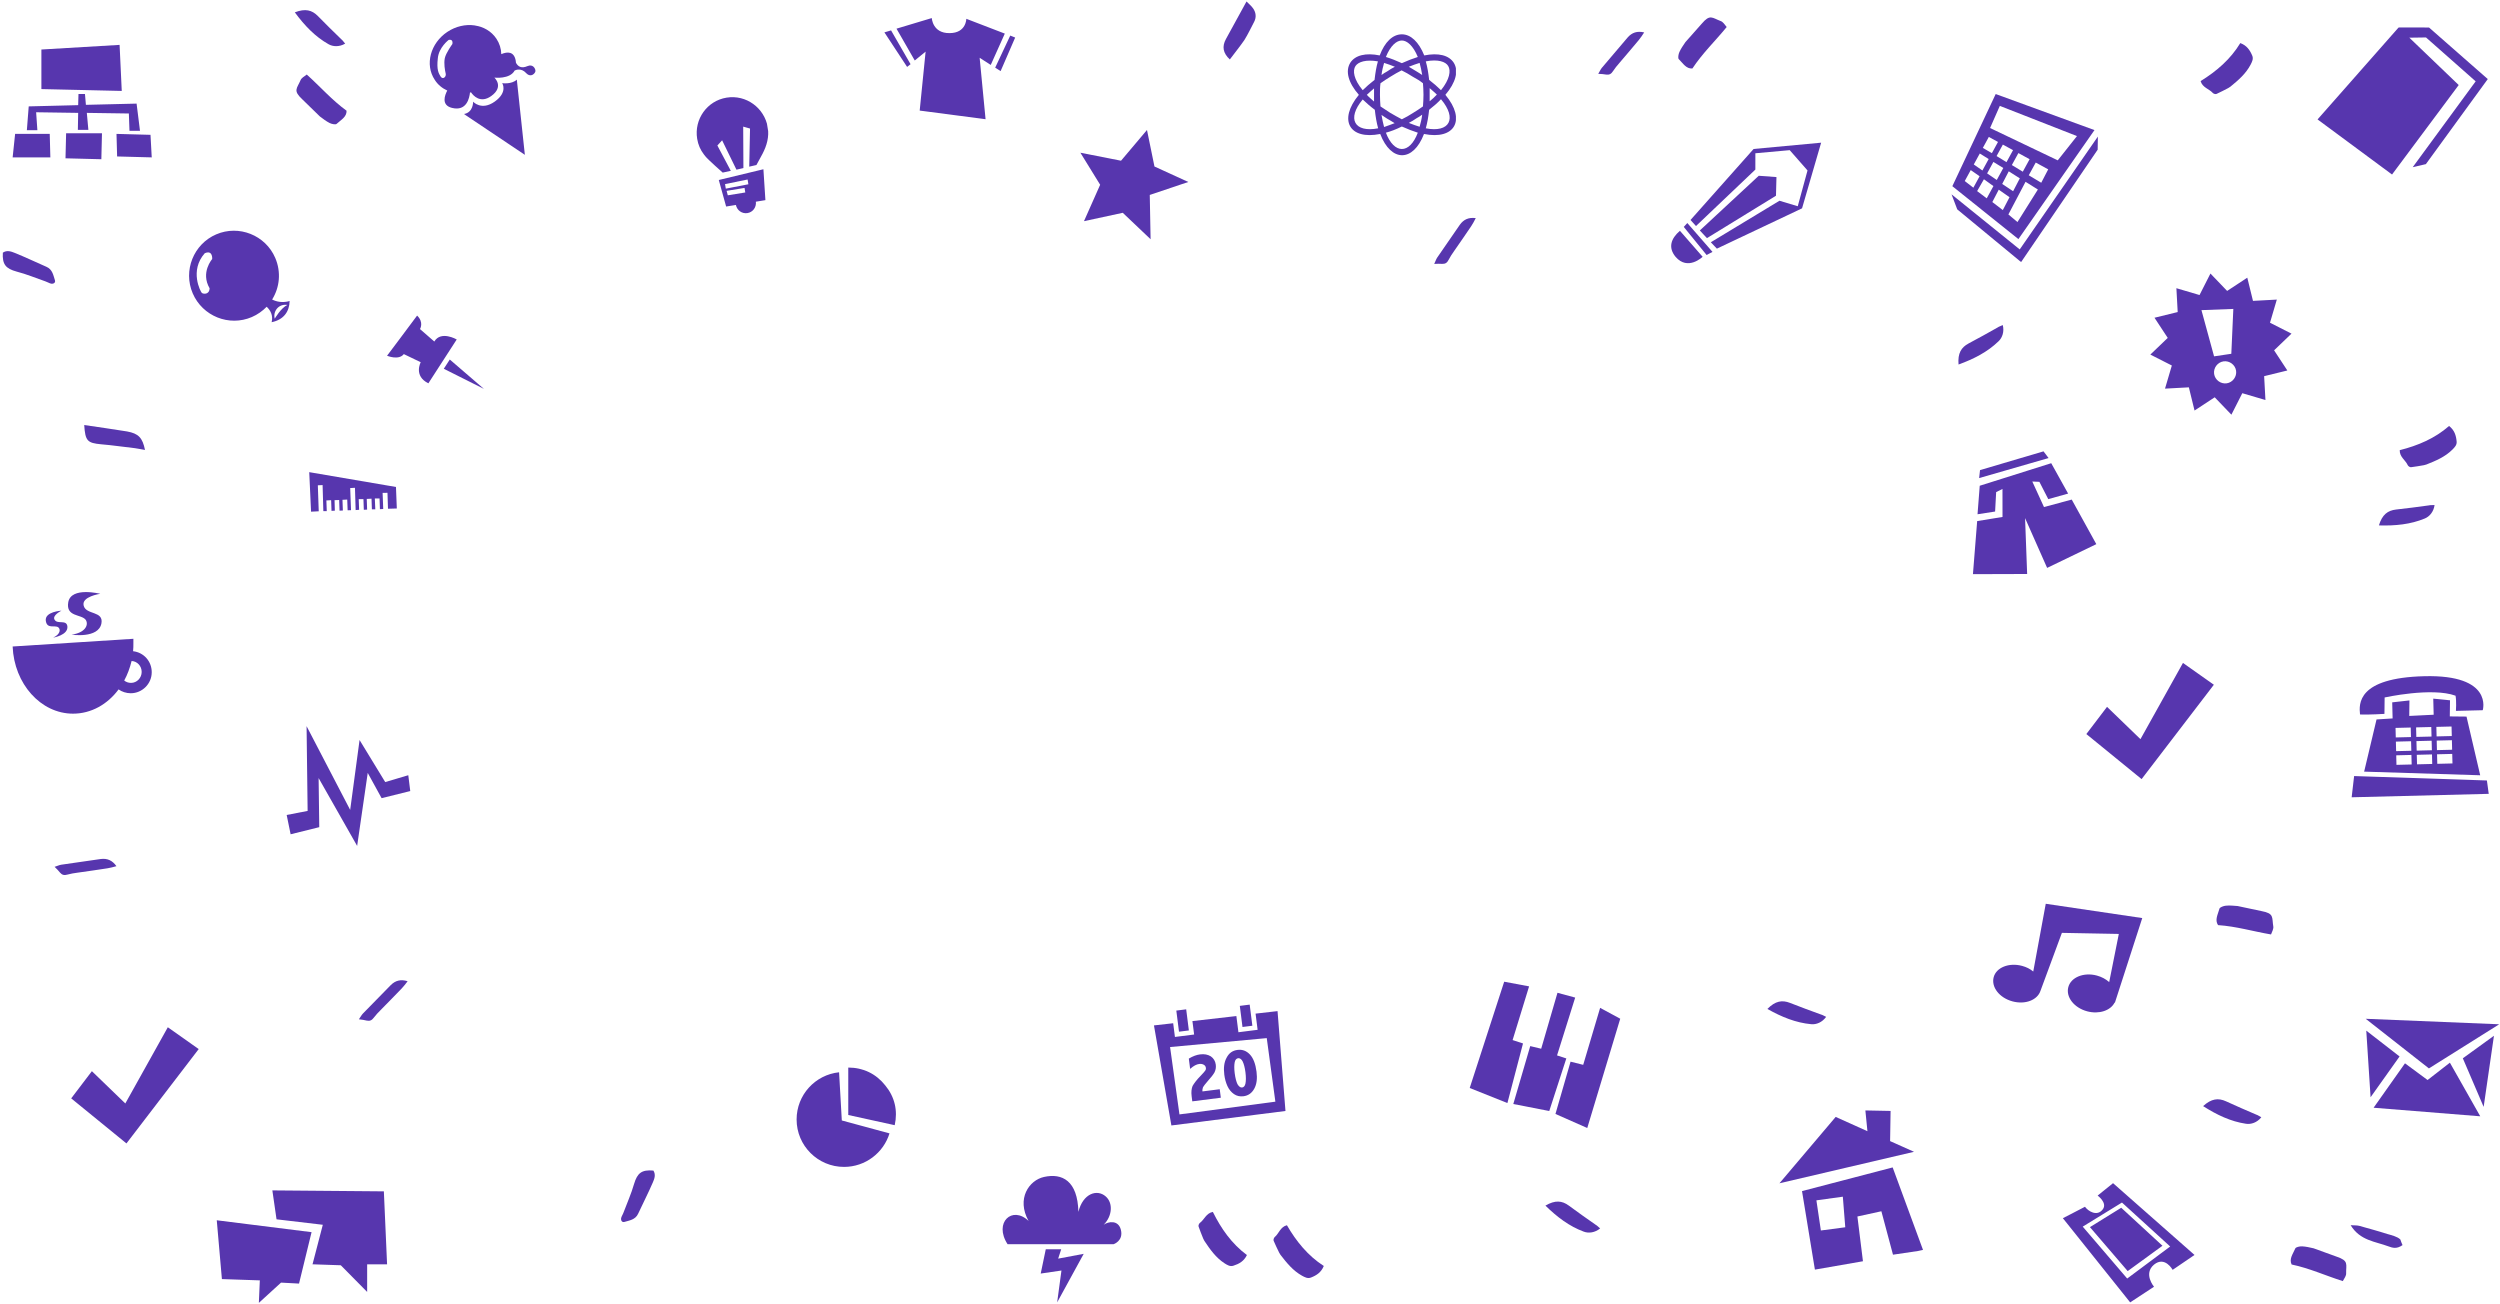 <svg width="1384" height="722" viewBox="0 0 1384 722" fill="none" xmlns="http://www.w3.org/2000/svg">
<path d="M664.327 676.945C663.789 677.3 663.302 678.454 663.54 679.04C664.328 681.314 665.232 683.54 666.137 685.767C666.328 686.235 666.636 686.656 666.778 687.008C669.929 691.735 673.149 696.298 677.959 699.395C679.42 700.302 680.929 701.327 682.853 700.682C685.995 699.678 688.666 698.183 690.292 694.792C681.87 688.52 676.046 680.238 671.437 670.915C667.752 671.593 666.738 675.146 664.327 676.945ZM665.448 680.039C665.496 680.156 665.544 680.273 665.544 680.273C665.544 680.273 665.496 680.156 665.448 680.039Z" fill="#5736AE"/>
<path d="M1224.94 51.398C1225.34 51.901 1226.54 52.276 1227.1 51.983C1229.29 50.982 1231.42 49.87 1233.55 48.757C1234 48.523 1234.39 48.176 1234.72 48C1239.13 44.414 1243.36 40.775 1245.99 35.692C1246.75 34.15 1247.63 32.55 1246.8 30.697C1245.51 27.664 1243.76 25.148 1240.23 23.852C1234.79 32.833 1227.1 39.42 1218.26 44.895C1219.29 48.499 1222.92 49.17 1224.94 51.398ZM1227.91 49.988C1228.02 49.929 1228.14 49.871 1228.14 49.871C1228.14 49.871 1228.02 49.929 1227.91 49.988Z" fill="#5736AE"/>
<path d="M1332.88 257.43C1333.11 258.031 1334.13 258.751 1334.76 258.642C1337.15 258.353 1339.51 257.939 1341.88 257.525C1342.38 257.438 1342.86 257.226 1343.23 257.16C1348.52 255.08 1353.66 252.897 1357.7 248.85C1358.9 247.613 1360.22 246.355 1359.99 244.339C1359.68 241.054 1358.78 238.128 1355.81 235.822C1347.9 242.729 1338.57 246.672 1328.49 249.206C1328.37 252.951 1331.63 254.694 1332.88 257.43ZM1336.14 256.988C1336.26 256.966 1336.39 256.944 1336.39 256.944C1336.39 256.944 1336.26 256.966 1336.14 256.988Z" fill="#5736AE"/>
<path d="M855.544 667.427C862.041 673.783 868.787 678.892 876.762 681.835C879.458 682.861 882.932 682.439 885.836 680.055C884.777 679.188 884.209 678.497 883.364 678.033C878.371 674.494 873.366 671.08 868.512 667.427C864.716 664.64 860.939 664.27 855.544 667.427Z" fill="#5736AE"/>
<path d="M1084.25 201.797C1092.79 198.692 1100.31 194.824 1106.42 188.908C1108.51 186.922 1109.64 183.608 1108.74 179.958C1107.5 180.538 1106.64 180.751 1105.85 181.311C1100.5 184.279 1095.25 187.313 1089.86 190.107C1085.7 192.322 1083.74 195.567 1084.25 201.797Z" fill="#5736AE"/>
<path d="M1219.64 612.338C1227.3 617.234 1234.95 620.86 1243.35 622.113C1246.2 622.568 1249.52 621.446 1251.87 618.52C1250.66 617.888 1249.96 617.327 1249.04 617.045C1243.43 614.598 1237.84 612.278 1232.34 609.692C1228.05 607.738 1224.28 608.146 1219.64 612.338Z" fill="#5736AE"/>
<path d="M1316.96 290.87C1326.04 291.133 1334.47 290.31 1342.32 287.061C1345 285.986 1347.26 283.319 1347.78 279.598C1346.41 279.68 1345.53 279.557 1344.59 279.789C1338.52 280.576 1332.53 281.464 1326.49 282.073C1321.81 282.6 1318.78 284.891 1316.96 290.87Z" fill="#5736AE"/>
<path d="M198.684 564.279C200.439 564.521 201.77 564.641 203.043 565.007C204.768 565.371 205.872 564.824 206.933 563.381C208.071 561.885 209.382 560.476 210.741 559.138C214.616 555.158 218.616 551.195 222.442 547.145C223.569 545.966 224.522 544.698 225.66 543.202C221.922 542.052 218.973 542.726 216.333 545.35C211.176 550.616 206.02 555.881 200.864 561.147C200.077 561.992 199.559 563.065 198.684 564.279Z" fill="#5736AE"/>
<path d="M1321.64 683.142C1316.51 681.486 1311.3 680.12 1306.18 678.65C1304.95 678.323 1303.56 678.389 1301.32 678.273C1306.52 686.843 1315.01 687.271 1322.26 689.993C1324.45 690.771 1326.74 691.631 1330.04 689.288C1329.71 688.484 1329.17 687.33 1328.82 686.154C1327.03 684.488 1323.92 683.816 1321.64 683.142Z" fill="#5736AE"/>
<path d="M978.426 558.554C986.344 563.016 994.181 566.209 1002.65 566.991C1005.52 567.286 1008.76 565.981 1010.95 562.928C1009.7 562.364 1008.98 561.843 1008.04 561.613C1002.3 559.484 996.587 557.479 990.954 555.204C986.567 553.492 982.822 554.111 978.426 558.554Z" fill="#5736AE"/>
<path d="M163.209 6.837C168.604 14.151 174.444 20.275 181.845 24.457C184.342 25.902 187.839 26.042 191.087 24.153C190.18 23.128 189.73 22.355 188.971 21.762C184.61 17.468 180.216 13.297 176.009 8.914C172.709 5.555 169.04 4.584 163.209 6.837Z" fill="#5736AE"/>
<path d="M884.795 40.871C886.564 40.988 887.9 41.014 889.195 41.289C890.943 41.532 892.005 40.908 892.961 39.394C893.99 37.822 895.199 36.325 896.46 34.894C900.044 30.652 903.753 26.418 907.284 22.109C908.324 20.853 909.186 19.522 910.215 17.95C906.404 17.065 903.51 17.946 901.062 20.749C896.291 26.364 891.52 31.978 886.749 37.593C886.024 38.491 885.583 39.598 884.795 40.871Z" fill="#5736AE"/>
<path d="M30.422 155.184C29.51 152.409 29.08 149.153 25.709 147.706C19.797 145.146 14.068 142.369 8.09 139.975C6.097 139.177 3.822 138.362 1.579 139.873C1.195 146.369 3.153 148.696 9.232 150.359C14.646 151.757 19.843 153.935 25.174 155.781C26.287 156.13 27.266 156.811 28.329 157.044C29.791 157.244 30.804 156.397 30.422 155.184Z" fill="#5736AE"/>
<path d="M182.422 68.066C183.541 68.668 185.819 69.136 186.349 68.577C188.746 66.378 191.983 64.746 191.861 61.306C183.683 55.335 177.336 48.004 169.829 41.264C169.019 41.786 168.385 42.274 167.751 42.762C167.293 43.216 166.729 43.599 166.48 44.194C164.349 49.166 162.063 50.067 167.405 55.042C170.651 58.146 173.827 61.355 177.073 64.46C178.89 65.837 180.602 67.144 182.422 68.066Z" fill="#5736AE"/>
<path d="M929.714 28.806C929.165 29.952 928.805 32.25 929.388 32.752C931.698 35.043 933.481 38.199 936.911 37.915C942.49 29.465 949.513 22.78 955.892 14.963C955.332 14.179 954.815 13.568 954.297 12.958C953.822 12.521 953.413 11.976 952.807 11.756C947.74 9.861 946.732 7.621 942.015 13.191C939.067 16.58 936.011 19.904 933.064 23.293C931.773 25.173 930.548 26.945 929.714 28.806Z" fill="#5736AE"/>
<path d="M1232.28 501.385C1231.01 501.474 1228.83 502.296 1228.69 503.051C1227.83 506.19 1225.97 509.3 1227.91 512.142C1238.01 512.82 1247.3 515.625 1257.24 517.311C1257.65 516.437 1257.92 515.685 1258.2 514.934C1258.34 514.305 1258.62 513.68 1258.51 513.044C1257.65 507.703 1259.1 505.72 1251.93 504.369C1247.53 503.48 1243.13 502.464 1238.73 501.575C1236.45 501.381 1234.31 501.191 1232.28 501.385Z" fill="#5736AE"/>
<path d="M1274.47 689.982C1273.2 689.894 1270.93 690.406 1270.68 691.133C1269.4 694.124 1267.12 696.944 1268.65 700.028C1278.56 702.103 1287.36 706.171 1296.98 709.222C1297.5 708.413 1297.88 707.707 1298.25 707.001C1298.48 706.399 1298.84 705.818 1298.82 705.173C1298.72 699.764 1300.43 698.003 1293.51 695.668C1289.28 694.176 1285.06 692.559 1280.82 691.066C1278.6 690.559 1276.5 690.073 1274.47 689.982Z" fill="#5736AE"/>
<path d="M694.307 12.067C695.623 9.519 695.296 6.931 693.744 4.684C692.794 3.288 691.419 2.194 690.07 0.818C686.172 7.898 682.465 14.769 678.639 21.686C676.438 25.8 677.014 29.377 680.832 32.916C683.688 29.09 686.446 25.711 688.876 22.187C690.881 18.965 692.512 15.48 694.307 12.067Z" fill="#5736AE"/>
<path d="M30.229 479.875C31.477 481.133 32.462 482.036 33.25 483.1C34.4 484.437 35.609 484.673 37.328 484.17C39.141 483.673 41.038 483.35 42.931 483.112C48.426 482.302 54.01 481.583 59.51 480.689C61.121 480.436 62.648 480.008 64.461 479.51C62.189 476.326 59.437 475.071 55.745 475.553C48.451 476.605 41.157 477.658 33.863 478.71C32.725 478.904 31.662 479.442 30.229 479.875Z" fill="#5736AE"/>
<path d="M70.345 238.85C62.639 237.6 54.851 236.508 46.624 235.291C47.202 244.141 48.35 245.235 56.022 245.965C62.297 246.478 68.446 247.431 74.639 248.104C76.436 248.325 78.311 248.787 80.268 249.09C78.905 242.352 76.692 240.005 70.345 238.85Z" fill="#5736AE"/>
<path d="M345.665 676.46C348.462 675.619 351.728 675.273 353.261 671.94C355.972 666.096 358.894 660.44 361.44 654.525C362.289 652.553 363.162 650.3 361.708 648.019C355.225 647.468 352.849 649.366 351.03 655.4C349.495 660.776 347.185 665.916 345.203 671.198C344.825 672.301 344.119 673.263 343.859 674.319C343.622 675.775 344.443 676.81 345.665 676.46Z" fill="#5736AE"/>
<path d="M705.746 684.78C705.232 685.171 704.824 686.355 705.101 686.924C706.039 689.14 707.091 691.3 708.143 693.461C708.365 693.916 708.7 694.316 708.866 694.657C712.326 699.162 715.845 703.498 720.852 706.266C722.371 707.073 723.945 707.995 725.821 707.222C728.89 706.01 731.454 704.339 732.849 700.846C724.026 695.154 717.659 687.28 712.435 678.287C708.804 679.211 708.03 682.824 705.746 684.78ZM707.072 687.793C707.127 687.906 707.183 688.02 707.183 688.02C707.183 688.02 707.127 687.906 707.072 687.793Z" fill="#5736AE"/>
<g clip-path="url(#clip0_226_4051)">
<path fill-rule="evenodd" clip-rule="evenodd" d="M600.092 122.441L621.562 117.808L636.97 132.442L636.51 107.922L657.834 100.74L639.107 92.177L634.971 71.958L620.6 88.971L598.102 84.543L609.043 102.286L600.092 122.441Z" fill="#5736AE"/>
</g>
<g clip-path="url(#clip1_226_4051)">
<path fill-rule="evenodd" clip-rule="evenodd" d="M385.951 76.825C386.483 80.092 387.727 82.986 389.685 85.506L390.498 86.534C391.81 88.256 400.091 95.552 400.091 95.552L404.575 94.565L397.136 80.553L399.764 77.674L407.696 93.929L411.552 93.044L411.432 70.1L415.217 71.162L414.778 92.261L418.759 91.355L422.133 85.131C424.495 80.618 425.896 75.746 425.037 70.468C423.154 59.68 413.051 52.293 402.243 54.051C391.435 55.808 384.193 66.016 385.951 76.825ZM401.985 114.337L407.39 113.458C408.006 116.454 410.782 118.453 413.798 117.963C416.815 117.472 418.814 114.696 418.449 111.659L423.728 110.801L422.623 93.694L397.919 99.647L401.985 114.337ZM401.385 101.921L413.871 99.374L414.3 102.014L401.794 104.435L401.385 101.921ZM402.25 105.651L412.178 104.036L412.587 106.55L402.91 108.123L402.25 105.651Z" fill="#5736AE"/>
</g>
<g clip-path="url(#clip2_226_4051)">
<path fill-rule="evenodd" clip-rule="evenodd" d="M237.147 212.201L252.84 187.932C252.84 187.932 244.087 182.868 240.43 189.077C236.161 185.365 232.511 182.17 232.511 182.17C232.511 182.17 234.816 178.421 230.908 174.704C226.826 180.281 214.272 196.933 214.272 196.933C214.272 196.933 220.718 199.672 223.551 196.026L232.907 200.527C232.907 200.527 228.825 208.129 237.147 212.201ZM245.689 204.148L267.896 215.293L249.001 199.026L245.689 204.148Z" fill="#5736AE"/>
</g>
<g clip-path="url(#clip3_226_4051)">
<path fill-rule="evenodd" clip-rule="evenodd" d="M441 619.737C441 634.312 452.825 646 467.263 646C479.088 646 489.125 638.162 492.425 627.438L466.025 620.287L464.513 593.612C451.312 594.987 441 606.125 441 619.737ZM469.6 617.263L495.312 622.9C497.1 614.788 495.312 607.225 490.088 600.9C485 594.438 477.85 591 469.6 591V617.263Z" fill="#5736AE"/>
</g>
<g clip-path="url(#clip4_226_4051)">
<path fill-rule="evenodd" clip-rule="evenodd" d="M776.063 19C771.074 19 766.655 23.134 763.803 30.689C756.106 29.121 750.261 30.547 747.552 34.681C744.701 39.243 746.269 45.657 752.257 52.5C740.71 66.47 746.982 77.589 764.089 74.168C770.076 89.849 782.335 89.849 788.323 74.168C805.286 77.589 811.844 66.47 800.155 52.5C805.999 45.657 807.567 39.243 804.859 34.823C802.15 30.547 796.306 29.121 788.465 30.689C785.472 23.277 781.052 19 776.063 19ZM762.806 33.968C761.95 36.962 761.38 40.383 760.952 44.232C758.386 46.228 756.248 48.081 754.395 49.934C749.406 43.947 748.693 39.1 750.403 36.534C751.972 34.253 756.106 32.828 762.806 33.968ZM760.667 48.936C760.667 50.077 760.667 51.36 760.667 52.5C760.667 53.783 760.667 54.923 760.667 56.206C759.242 54.923 757.816 53.783 756.676 52.5C757.959 51.36 759.242 50.077 760.667 48.936ZM761.095 60.768C761.523 64.617 762.093 68.038 762.948 71.032C749.833 73.598 745.414 65.757 754.395 55.066C756.391 56.919 758.529 58.915 761.095 60.768ZM789.32 71.032C790.176 68.038 790.746 64.617 791.174 60.768C793.74 58.772 795.878 56.919 797.731 54.923C806.855 65.757 802.435 73.598 789.32 71.032ZM791.459 56.064C791.459 54.923 791.459 53.64 791.459 52.5C791.459 51.217 791.459 50.077 791.459 48.794C792.884 50.077 794.31 51.217 795.45 52.357C794.31 53.64 792.884 54.923 791.459 56.064ZM791.174 44.232C790.746 40.383 790.176 36.962 789.32 33.968C796.02 32.685 800.297 34.111 801.723 36.534C803.291 39.1 802.578 43.947 797.731 49.934C795.878 48.081 793.597 46.085 791.174 44.232ZM776.063 22.421C778.914 22.421 782.335 25.272 784.901 31.545C782.193 32.4 779.199 33.54 776.063 34.966C772.927 33.54 770.076 32.4 767.225 31.545C769.791 25.13 773.212 22.421 776.063 22.421ZM785.899 34.823C786.469 36.819 786.897 38.957 787.325 41.523C786.327 40.811 785.329 40.24 784.189 39.528C782.763 38.672 781.338 37.817 779.912 36.962C782.05 36.106 784.046 35.394 785.899 34.823ZM787.752 46.085C787.895 48.081 788.038 50.219 788.038 52.5C788.038 54.781 787.895 56.919 787.752 58.915C786.042 60.055 784.331 61.338 782.335 62.479C780.197 63.904 778.059 65.045 776.063 66.043C774.067 65.045 771.929 63.762 769.648 62.479C767.652 61.196 765.942 60.055 764.231 58.915C764.089 56.919 763.946 54.781 763.946 52.5C763.946 50.219 763.946 48.081 764.231 46.085C765.942 44.945 767.652 43.662 769.648 42.521C771.929 41.096 773.925 39.955 775.92 38.957C777.916 39.955 780.055 41.096 782.193 42.521C784.331 43.662 786.184 44.802 787.752 46.085ZM787.325 63.477C787.04 65.9 786.469 68.181 785.899 70.177C784.046 69.606 782.05 68.894 779.912 68.038C781.338 67.326 782.763 66.47 784.189 65.472C785.329 64.902 786.327 64.189 787.325 63.477ZM784.901 73.455C780.34 85.572 771.786 85.43 767.225 73.455C769.933 72.743 772.927 71.602 776.063 70.034C779.199 71.46 782.193 72.6 784.901 73.455ZM766.227 70.319C765.657 68.323 765.229 66.043 764.801 63.619C765.799 64.332 766.797 64.902 767.795 65.615C769.22 66.47 770.789 67.326 772.072 68.181C770.076 68.894 768.08 69.749 766.227 70.319ZM764.801 41.523C765.086 39.1 765.657 36.819 766.227 34.823C768.08 35.394 770.076 36.106 772.214 36.962C770.789 37.675 769.363 38.53 767.938 39.528C766.797 40.098 765.799 40.811 764.801 41.523Z" fill="#5736AE"/>
</g>
<g clip-path="url(#clip5_226_4051)">
<path fill-rule="evenodd" clip-rule="evenodd" d="M1080.82 103.066L1117.39 132.371L1159.5 72.016L1104.82 52.058L1080.82 103.066ZM1107.1 58.616L1149.81 75.336L1139.18 88.766L1101.7 70.867L1107.1 58.616ZM1126.98 89.981L1133.89 93.756L1130.03 101.171L1123.13 97.037L1126.98 89.981ZM1117.38 84.743L1123.59 88.132L1119.82 95.047L1113.76 91.375L1117.38 84.743ZM1108.78 80.044L1114.42 83.125L1110.8 89.757L1105.31 86.394L1108.78 80.044ZM1101.01 75.807L1106.09 78.58L1102.7 84.789L1097.7 81.875L1101.01 75.807ZM1096.01 84.979L1100.93 88.035L1097.47 94.385L1092.69 91.047L1096.01 84.979ZM1103.54 89.64L1109.03 93.003L1105.41 99.635L1100.07 95.99L1103.54 89.64ZM1112.05 94.839L1118.17 98.729L1114.46 105.862L1108.42 101.831L1112.05 94.839ZM1091 94.152L1095.91 97.567L1092.45 103.917L1087.69 100.22L1091 94.152ZM1098.3 99.235L1103.56 103.022L1099.86 109.796L1094.54 105.791L1098.3 99.235ZM1106.51 104.999L1112.47 109.171L1108.76 116.304L1102.95 111.85L1106.51 104.999ZM1121.34 100.642L1128.17 104.917L1116.87 122.928L1111.84 118.717L1121.34 100.642ZM1161.38 75.609L1118.12 138.081L1080.37 107.582L1083.52 115.898L1118.88 145.087L1161.27 82.871L1161.38 75.609Z" fill="#5736AE"/>
</g>
<g clip-path="url(#clip6_226_4051)">
<path fill-rule="evenodd" clip-rule="evenodd" d="M158.704 451.175L170.302 448.919L169.719 401.993L193.857 448.371L199.057 409.673L213.254 432.957L226.029 429.163L227.115 437.933L211.258 441.869L203.577 427.878L197.713 468.3L176.385 430.732L176.744 457.919L160.888 461.855L158.704 451.175Z" fill="#5736AE"/>
</g>
<g clip-path="url(#clip7_226_4051)">
<path fill-rule="evenodd" clip-rule="evenodd" d="M106.691 162.403C112.146 175.076 126.844 180.929 139.403 175.524C142.599 174.148 145.387 172.136 147.636 169.815C149.695 171.77 151.316 174.591 150.375 178.379C157.081 176.982 160.175 172.537 160.345 166.645C156.495 167.761 153.083 167.064 150.649 165.811C154.817 159.146 155.751 150.625 152.36 142.747C146.955 130.188 132.257 124.335 119.698 129.741C107.139 135.146 101.286 149.844 106.691 162.403ZM117.466 143.421C117.466 143.421 110.917 150.841 116.039 159.597C115.881 163.319 112.404 162.786 111.718 162.134C111.031 161.482 104.795 149.822 113.365 140.179C117.932 138.214 117.466 143.421 117.466 143.421ZM152.102 176.418C151.035 172.682 153.917 168.059 159.108 168.802C155.504 170.488 152.102 176.418 152.102 176.418Z" fill="#5736AE"/>
</g>
<g clip-path="url(#clip8_226_4051)">
<path fill-rule="evenodd" clip-rule="evenodd" d="M515.834 10L496.302 15.873L506.409 33.493L512.419 28.576L509.141 61.219L545.609 66L542.331 31.99L548.478 35.951L556.263 18.605L534.956 10.41C534.956 10.41 534.956 18.332 525.668 18.332C516.244 18.468 515.834 10 515.834 10ZM493.297 16.829L489.609 17.922L502.175 37.044L504.087 35.541L493.297 16.829ZM550.936 37.454L553.941 39.366L562 20.79L559.268 19.698L550.936 37.454Z" fill="#5736AE"/>
</g>
<g clip-path="url(#clip9_226_4051)">
<path fill-rule="evenodd" clip-rule="evenodd" d="M219.677 281.497L219.208 269.586L171.195 261.384L172.202 283.266L176.451 283.05L175.951 268.67L178.589 268.532L179.005 282.966L180.892 282.95L180.684 277.037L183.322 276.899L183.53 282.812L185.363 282.712L185.209 276.883L187.763 276.799L187.971 282.712L189.804 282.612L189.596 276.699L192.234 276.56L192.442 282.474L194.329 282.458L193.868 270.187L196.506 270.048L196.883 282.374L198.8 282.22L198.593 276.307L201.2 276.306L201.408 282.22L203.241 282.12L203.033 276.207L205.672 276.068L205.879 281.982L207.766 281.966L207.505 275.968L210.112 275.968L210.32 281.881L212.153 281.782L211.815 272.869L214.507 272.816L214.791 281.643L219.677 281.497Z" fill="#5736AE"/>
</g>
<g clip-path="url(#clip10_226_4051)">
<path fill-rule="evenodd" clip-rule="evenodd" d="M651.209 559.458L652.692 571.148L658.157 570.455L656.674 558.765L651.209 559.458ZM686.359 556.85L687.842 568.54L693.308 567.847L691.825 556.156L686.359 556.85ZM658.994 591.638C660.794 590.021 662.387 589.202 663.905 589.009C664.968 588.874 665.765 589.082 666.431 589.46C667.096 589.838 667.476 590.407 667.573 591.166C667.65 591.774 667.556 592.248 667.158 592.762C666.76 593.275 666.097 594.13 664.866 595.366C662.403 597.839 660.964 599.872 660.207 601.203C659.621 602.665 659.397 604.545 659.686 606.822L660.052 609.707L675.841 607.704L675.244 602.997L665.679 604.211C665.564 603.3 665.771 602.502 665.998 601.856C666.376 601.191 667.172 600.165 668.516 598.606C670.411 596.514 671.736 594.803 672.361 593.644C672.966 592.333 673.267 591.061 673.055 589.391C672.805 587.417 671.834 585.844 670.313 584.802C668.641 583.78 666.742 583.404 664.313 583.712C662.491 583.943 660.423 584.669 658.129 586.04L658.842 591.657L658.994 591.638ZM687.953 587.655C688.582 588.964 689.136 590.899 689.483 593.632C689.829 596.365 689.776 598.377 689.494 599.801C689.212 601.225 688.53 601.929 687.619 602.044C686.708 602.16 685.853 601.497 685.072 600.208C684.443 598.899 683.87 596.812 683.523 594.079C683.196 591.498 683.249 589.486 683.531 588.062C683.813 586.638 684.495 585.934 685.558 585.799C686.64 585.816 687.344 586.498 687.953 587.655ZM679.047 585.546C677.665 588.035 677.292 591.167 677.773 594.963C678.062 597.24 678.635 599.327 679.493 601.224C680.351 603.121 681.625 604.656 683.146 605.697C684.666 606.738 686.413 607.134 688.387 606.883C690.968 606.556 692.959 605.224 694.34 602.734C695.721 600.245 696.095 597.112 695.613 593.317C695.074 589.066 693.891 585.822 691.932 583.756C689.973 581.691 687.713 580.898 685.132 581.225C682.399 581.572 680.408 582.904 679.047 585.546ZM638.828 567.662L648.478 623.054L711.636 615.041L707.245 559.754L695.08 561.143L696.216 570.1L685.589 571.449L684.452 562.491L660.122 565.269L661.066 572.709L650.438 574.057L649.475 566.466L638.828 567.662ZM647.753 579.643L701.274 574.704L706.046 609.888L652.947 616.933L647.753 579.643Z" fill="#5736AE"/>
</g>
<g clip-path="url(#clip11_226_4051)">
<path fill-rule="evenodd" clip-rule="evenodd" d="M256.833 63.121L290.561 85.715L286.113 44.085C283.227 46.809 278.014 46.038 278.014 46.038C278.014 46.038 281.292 50.962 273.906 56.224C266.519 61.486 261.918 56.297 261.918 56.297C261.918 56.297 262.099 62.251 256.833 63.121ZM247.605 50.122C246.28 52.609 244.054 58.218 250.219 59.73C258.474 61.799 259.908 53.967 260.174 51.268L260.756 51.109C262.026 53.015 265.966 57.384 271.896 53.206C279.283 47.944 273.675 42.966 273.675 42.966C273.675 42.966 282.275 44.003 284.925 39.029C285.692 38.633 288.657 37.576 291.249 40.436C293.973 43.322 296.33 40.492 296.41 39.407C296.543 38.057 295.036 35.278 292.018 36.599C288.551 38.105 286.752 36.781 285.642 34.769C285.589 34.346 285.536 33.922 285.484 33.499C284.561 28.497 280.988 28.468 277.52 29.975C277.443 26.931 276.518 23.993 274.826 21.452C269.221 13.033 257.022 11.412 247.65 17.651C238.278 23.891 235.069 35.772 240.675 44.19C242.34 46.864 244.827 48.877 247.605 50.122ZM248.415 22.071C251.141 21.517 250.425 24.401 250.425 24.401C250.425 24.401 246.823 29.321 246.239 32.232C245.655 35.143 246.288 38.848 246.737 40.727C247.186 42.606 245.041 44.378 243.825 42.207C242.9 40.645 241.63 38.739 242.375 32.283C242.908 26.196 248.415 22.071 248.415 22.071Z" fill="#5736AE"/>
</g>
<g clip-path="url(#clip12_226_4051)">
<path fill-rule="evenodd" clip-rule="evenodd" d="M1095.98 268.911L1094.76 284.692L1104.49 283.185L1105.07 272.429L1108.57 270.674L1108.59 286.19L1094.56 288.47L1092.22 317.854L1122.23 317.761L1121.08 286.825L1133.29 314.39L1160.52 301.242L1146.91 276.562L1131.55 280.706L1125.08 266.57L1129 266.738L1133.92 276.32L1144.91 273.253L1135.56 256.427L1095.98 268.911ZM1095.65 264.67L1134.09 253.58L1131.29 249.868L1096.14 260.254L1095.65 264.67Z" fill="#5736AE"/>
</g>
<g clip-path="url(#clip13_226_4051)">
<path fill-rule="evenodd" clip-rule="evenodd" d="M69.375 610.883L50.866 593.002L39.415 608.06L70.002 633L110 580.767L92.903 568.689L69.375 610.883Z" fill="#5736AE"/>
</g>
<g clip-path="url(#clip14_226_4051)">
<path fill-rule="evenodd" clip-rule="evenodd" d="M1184.96 409.194L1166.45 391.313L1155 406.371L1185.59 431.311L1225.59 379.078L1208.49 367L1184.96 409.194Z" fill="#5736AE"/>
</g>
<g clip-path="url(#clip15_226_4051)">
<path fill-rule="evenodd" clip-rule="evenodd" d="M7 357.896C7.819 378.538 22.564 395.085 40.421 395.085C50.579 395.085 59.589 389.843 65.651 381.651C67.453 382.962 69.911 383.781 72.368 383.781C78.757 383.781 84 378.538 84 372.149C84 366.087 79.577 361.173 73.679 360.517C73.843 359.043 73.843 357.404 73.843 355.93C73.843 355.111 73.843 354.292 73.843 353.636L7 357.896ZM68.764 376.736C70.566 373.46 71.877 369.855 72.86 365.924C75.972 366.087 78.43 368.709 78.43 371.985C78.43 375.262 75.808 378.047 72.532 378.047C71.057 378.047 69.747 377.555 68.764 376.736ZM39.602 351.343C39.602 351.343 54.511 353.636 56.149 345.117C57.46 338.072 47.63 340.53 46.319 335.287C45.008 330.209 55.494 328.734 55.494 328.734C55.494 328.734 39.438 324.638 37.8 333.321C36.325 341.677 45.008 339.875 47.466 343.151C49.268 345.936 47.138 350.36 39.602 351.343ZM29.445 352.981C29.445 352.981 37.8 351.67 37.309 346.755C36.817 342.824 31.902 345.773 30.264 343.151C28.625 340.694 34.032 338.072 34.032 338.072C34.032 338.072 24.694 338.564 25.349 343.643C26.004 348.394 30.264 345.936 32.23 347.247C33.704 348.394 33.377 351.179 29.445 352.981Z" fill="#5736AE"/>
</g>
<g clip-path="url(#clip16_226_4051)">
<path fill-rule="evenodd" clip-rule="evenodd" d="M22.913 27.411V49.313L67.402 50.34L66.204 24.844L22.913 27.411ZM43.447 52.051L43.276 58.211L15.898 58.895L14.871 72.071H20.689L20.004 62.147L43.276 62.489L43.104 71.9H48.922L48.067 62.489L71.338 62.831L71.68 72.413H77.498L75.616 57.355L47.553 58.04L47.04 52.051H43.447ZM8.369 74.124L7 87.129H27.876L27.533 74.124H8.369ZM36.602 73.782L36.26 87.642L56.109 88.155L56.451 73.782H36.602ZM64.493 74.124L64.836 86.615L84 87.129L83.316 74.638L64.493 74.124Z" fill="#5736AE"/>
</g>
<g clip-path="url(#clip17_226_4051)">
<path fill-rule="evenodd" clip-rule="evenodd" d="M1327.75 15.335L1283 66.116L1324.23 96.611L1361.14 47.078L1333.81 20.867L1343.03 20.731L1370.53 45.024L1335.68 92.557L1342.96 90.864L1377.23 43.776L1344.7 15.229L1327.86 15.197L1327.89 15.447L1327.75 15.335Z" fill="#5736AE"/>
</g>
<g clip-path="url(#clip18_226_4051)">
<path fill-rule="evenodd" clip-rule="evenodd" d="M1223.7 151.428L1217.66 163.329L1204.85 159.55L1205.57 172.754L1192.72 175.903L1200.06 187.06L1190.43 196.299L1202.33 202.342L1198.55 215.148L1211.75 214.431L1214.9 227.275L1226.06 219.94L1235.3 229.572L1241.34 217.672L1254.15 221.451L1253.43 208.246L1266.27 205.098L1258.94 193.94L1268.57 184.702L1256.67 178.659L1260.45 165.852L1247.25 166.569L1244.1 153.726L1232.94 161.061L1223.7 151.428ZM1225.71 197.274L1218.72 171.69L1236.37 171.023L1235.26 195.856L1225.71 197.274ZM1225.74 207.031C1225.25 203.732 1227.62 200.541 1230.92 200.051C1234.22 199.561 1237.41 201.928 1237.9 205.227C1238.39 208.526 1236.02 211.717 1232.72 212.207C1229.42 212.697 1226.23 210.33 1225.74 207.031Z" fill="#5736AE"/>
</g>
<g clip-path="url(#clip19_226_4051)">
<path fill-rule="evenodd" clip-rule="evenodd" d="M1308.79 427.175L1373.04 429.19L1365.46 396.701L1356.21 396.603L1356.32 387.687L1347.05 386.765L1347.28 395.672L1333.76 396.342L1333.87 387.757L1324.33 388.822L1324.55 397.729L1315.65 398.283L1308.79 427.175ZM1349.15 417.577L1357.56 417.366L1357.69 422.644L1349.28 422.855L1349.15 417.577ZM1348.96 409.989L1357.37 409.778L1357.5 415.056L1349.09 415.268L1348.96 409.989ZM1348.77 402.402L1357.18 402.19L1357.31 407.469L1348.9 407.68L1348.77 402.402ZM1337.93 417.859L1346.35 417.648L1346.48 422.926L1338.07 423.137L1337.93 417.859ZM1337.74 410.271L1346.15 410.06L1346.29 415.338L1337.87 415.55L1337.74 410.271ZM1337.55 402.684L1345.96 402.472L1346.1 407.751L1337.68 407.962L1337.55 402.684ZM1326.17 402.97L1334.58 402.759L1334.71 408.037L1326.3 408.248L1326.17 402.97ZM1326.36 410.558L1334.77 410.346L1334.91 415.624L1326.49 415.836L1326.36 410.558ZM1326.55 418.145L1334.96 417.934L1335.1 423.212L1326.68 423.424L1326.55 418.145ZM1303.24 429.625L1301.88 441.378L1377.76 439.47L1376.75 432.068L1303.24 429.625ZM1320.13 386.121C1320.13 386.121 1346.23 380.349 1359.39 385.134C1359.97 388.256 1359.6 393.547 1359.6 393.547L1374.45 393.173C1374.45 393.173 1380.55 373.379 1342.12 374.345C1305.01 375.278 1305.86 389.616 1306.51 395.542C1311.79 395.739 1320.03 395.202 1320.03 395.202L1320.13 386.121Z" fill="#5736AE"/>
</g>
<g clip-path="url(#clip20_226_4051)">
<path fill-rule="evenodd" clip-rule="evenodd" d="M935.865 121.788L938.904 125.133L971.763 93.881L971.772 84.846L990.79 83.128L1000.64 94.367L995.236 114.174L985.111 111.128L947.112 134.116L950.465 137.649L997.614 115.335L1008.18 78.989L970.797 82.475L935.865 121.788ZM941.022 127.589L944.981 131.824L983.18 108.357L983.449 98.028L973.646 97.305L941.022 127.589ZM930.004 127.762C924.916 132.151 923.399 137.131 927.624 142.207C934.434 150.101 942.576 142.16 942.576 142.16L930.004 127.762ZM934.099 123.465L932.133 125.619L944.785 141.173L948.034 139.441L934.099 123.465Z" fill="#5736AE"/>
</g>
<path d="M793.988 146.107C795.759 146.046 797.092 145.937 798.408 146.081C800.171 146.147 801.165 145.42 801.964 143.818C802.831 142.15 803.883 140.539 804.994 138.989C808.134 134.409 811.4 129.824 814.481 125.183C815.39 123.829 816.113 122.418 816.979 120.75C813.099 120.253 810.308 121.419 808.153 124.454C803.97 130.519 799.786 136.584 795.602 142.649C794.971 143.616 794.644 144.761 793.988 146.107Z" fill="#5736AE"/>
<g clip-path="url(#clip21_226_4051)">
<path fill-rule="evenodd" clip-rule="evenodd" d="M578.94 691.6L576.14 705.04L587.62 703.36L585.24 721L599.94 694.12L585.8 696.78L587.48 691.6H578.94ZM616.46 688.8C616.46 688.8 622.06 686.98 620.52 680.82C619.12 675.22 613.52 676.2 611 678.02C615.76 673.26 616.32 665.98 612.12 662.34C607.36 658.14 599.52 660.66 597 670.88C596.58 653.66 588.04 649.32 577.96 651.56C569.7 653.38 562.56 663.6 569.42 675.92C560.46 667.24 549.96 676.76 557.8 688.8H616.46Z" fill="#5736AE"/>
</g>
<g clip-path="url(#clip22_226_4051)">
<path fill-rule="evenodd" clip-rule="evenodd" d="M1156.99 679.338L1177.89 703.675L1197.14 689.65L1174.31 668.612L1156.99 679.338ZM1142 674.388L1179.26 721L1192.46 712.338C1192.46 712.338 1186.41 705.188 1192.46 700.1C1198.51 695.15 1202.78 702.988 1202.78 702.988L1214.88 694.737L1169.78 655L1161.25 661.875C1161.25 661.875 1166.75 665.863 1164.14 669.438C1160.98 673.7 1156.02 670.538 1154.24 668.062C1149.84 670.4 1142 674.388 1142 674.388ZM1174.72 665.725L1201.4 690.062L1177.61 707.8L1153 679.062L1174.72 665.725Z" fill="#5736AE"/>
</g>
<g clip-path="url(#clip23_226_4051)">
<path fill-rule="evenodd" clip-rule="evenodd" d="M1129.6 548.541L1141.46 516.433L1172.98 517.025L1167.65 543.69C1165.8 542.052 1163.52 540.79 1160.78 540.056C1153.62 538.141 1146.49 540.971 1145.02 546.459C1143.56 551.946 1148.17 557.915 1155.48 559.871C1162.04 561.624 1168.5 559.433 1170.68 554.953L1170.79 555.146L1185.95 508.242L1132.53 500.328L1125.61 537.837C1123.87 536.392 1121.86 535.364 1119.42 534.712C1112.1 532.756 1105.13 535.627 1103.7 540.962C1102.24 546.449 1106.85 552.418 1114.16 554.375C1121.17 556.249 1127.91 553.642 1129.6 548.541Z" fill="#5736AE"/>
</g>
<g clip-path="url(#clip24_226_4051)">
<path fill-rule="evenodd" clip-rule="evenodd" d="M1309.65 564.001L1344.65 591.47L1383.56 567.043L1309.65 564.001ZM1309.97 570.559L1312.35 607.431L1328.4 584.856L1309.97 570.559ZM1380.65 573.404L1363.42 585.879L1374.95 612.771L1380.65 573.404ZM1314.02 613.243L1373.07 617.985L1356.26 588.3L1343.9 597.903L1331.4 588.649L1314.02 613.243Z" fill="#5736AE"/>
</g>
<g clip-path="url(#clip25_226_4051)">
<path fill-rule="evenodd" clip-rule="evenodd" d="M143.838 708.811L143.305 721.264L155.58 710.057L165.542 710.59L172.48 682.127L120 675.544L122.846 708.1L143.838 708.811ZM153.089 675.011L178.706 678.035L173.013 699.916L188.668 700.45L203.256 715.216V699.916H214.286L212.507 659.534L150.776 659L153.089 675.011Z" fill="#5736AE"/>
</g>
<g clip-path="url(#clip26_226_4051)">
<path fill-rule="evenodd" clip-rule="evenodd" d="M832.719 543.473L813.629 602.317L834.501 610.638L843.138 577.652L837.378 575.783L846.507 546.054L832.719 543.473ZM837.766 611.181L857.672 615.058L867.116 585.947L861.979 584.28L872.021 552.266L862.217 549.602L853.202 580.572L847.135 579.12L837.766 611.181ZM861.101 616.686L878.708 624.463L896.958 563.969L885.833 557.952L876.46 589.494L869.459 587.739L861.101 616.686Z" fill="#5736AE"/>
</g>
<g clip-path="url(#clip27_226_4051)">
<path fill-rule="evenodd" clip-rule="evenodd" d="M997.593 659.394L1004.73 702.861L1031.33 698.229L1028.26 673.448L1041.53 670.552L1047.96 694.598L1064.64 692.129L1047.78 646.283L997.593 659.394ZM1020.19 662.486L1021.54 679.419L1008.03 681.194L1005.56 664.506L1020.19 662.486ZM985.099 655.074L1059.6 637.634L1046.36 631.714L1046.63 615.016L1032.67 614.736L1033.81 626.233L1016.23 618.326L985.099 655.074Z" fill="#5736AE"/>
</g>
<defs>
<clipPath id="clip0_226_4051">
<rect width="61.889" height="57.852" fill="white" transform="translate(603.807 63.507) rotate(15.172)"/>
</clipPath>
<clipPath id="clip1_226_4051">
<rect width="39.472" height="64.938" fill="white" transform="translate(382.763 57.219) rotate(-9.237)"/>
</clipPath>
<clipPath id="clip2_226_4051">
<rect width="29" height="55" fill="white" transform="translate(214 197.353) rotate(-57.112)"/>
</clipPath>
<clipPath id="clip3_226_4051">
<rect width="55" height="55" fill="white" transform="translate(441 591)"/>
</clipPath>
<clipPath id="clip4_226_4051">
<rect width="59.872" height="67" fill="white" transform="translate(746.128 19)"/>
</clipPath>
<clipPath id="clip5_226_4051">
<rect width="64.308" height="83.601" fill="white" transform="translate(1108.98 44.438) rotate(28.63)"/>
</clipPath>
<clipPath id="clip6_226_4051">
<rect width="71.099" height="71.099" fill="white" transform="translate(147.402 407.533) rotate(-13.942)"/>
</clipPath>
<clipPath id="clip7_226_4051">
<rect width="49.719" height="57.177" fill="white" transform="translate(96.863 139.568) rotate(-23.287)"/>
</clipPath>
<clipPath id="clip8_226_4051">
<rect width="72.39" height="56" fill="white" transform="translate(489.609 10)"/>
</clipPath>
<clipPath id="clip9_226_4051">
<rect width="43" height="47" fill="white" transform="translate(185.089 303.512) rotate(-122.477)"/>
</clipPath>
<clipPath id="clip10_226_4051">
<rect width="68.868" height="62.746" fill="white" transform="translate(638 561.134) rotate(-7.23)"/>
</clipPath>
<clipPath id="clip11_226_4051">
<rect width="64.77" height="62.072" fill="white" transform="translate(229.701 73.505) rotate(-78.656)"/>
</clipPath>
<clipPath id="clip12_226_4051">
<rect width="70.262" height="64.641" fill="white" transform="translate(1080 260.688) rotate(-12.066)"/>
</clipPath>
<clipPath id="clip13_226_4051">
<rect width="70.585" height="64.311" fill="white" transform="translate(39.415 568.689)"/>
</clipPath>
<clipPath id="clip14_226_4051">
<rect width="70.585" height="64.311" fill="white" transform="translate(1155 367)"/>
</clipPath>
<clipPath id="clip15_226_4051">
<rect width="77" height="67.17" fill="white" transform="translate(7 327.915)"/>
</clipPath>
<clipPath id="clip16_226_4051">
<rect width="77" height="63.311" fill="white" transform="translate(7 24.844)"/>
</clipPath>
<clipPath id="clip17_226_4051">
<rect width="62.273" height="78.286" fill="white" transform="translate(1331.92 5) rotate(38.677)"/>
</clipPath>
<clipPath id="clip18_226_4051">
<rect width="79" height="79" fill="white" transform="translate(1184.63 157.227) rotate(-8.441)"/>
</clipPath>
<clipPath id="clip19_226_4051">
<rect width="75.9" height="66" fill="white" transform="translate(1300.22 375.398) rotate(-1.44)"/>
</clipPath>
<clipPath id="clip20_226_4051">
<rect width="78.637" height="72.084" fill="white" transform="translate(929.757 73.206) rotate(4.218)"/>
</clipPath>
<clipPath id="clip21_226_4051">
<rect width="65.8" height="70" fill="white" transform="translate(555 651)"/>
</clipPath>
<clipPath id="clip22_226_4051">
<rect width="72.875" height="66" fill="white" transform="translate(1142 655)"/>
</clipPath>
<clipPath id="clip23_226_4051">
<rect width="71" height="63.111" fill="white" transform="translate(1117.36 489.9) rotate(14.972)"/>
</clipPath>
<clipPath id="clip24_226_4051">
<rect width="73.768" height="53.977" fill="white" transform="translate(1310.3 558.461) rotate(6.681)"/>
</clipPath>
<clipPath id="clip25_226_4051">
<rect width="94.286" height="62.264" fill="white" transform="translate(120 659)"/>
</clipPath>
<clipPath id="clip26_226_4051">
<rect width="68.737" height="67.101" fill="white" transform="translate(833.881 539.893) rotate(17.974)"/>
</clipPath>
<clipPath id="clip27_226_4051">
<rect width="76.503" height="82.241" fill="white" transform="translate(978.857 626.485) rotate(-12.316)"/>
</clipPath>
</defs>
</svg>